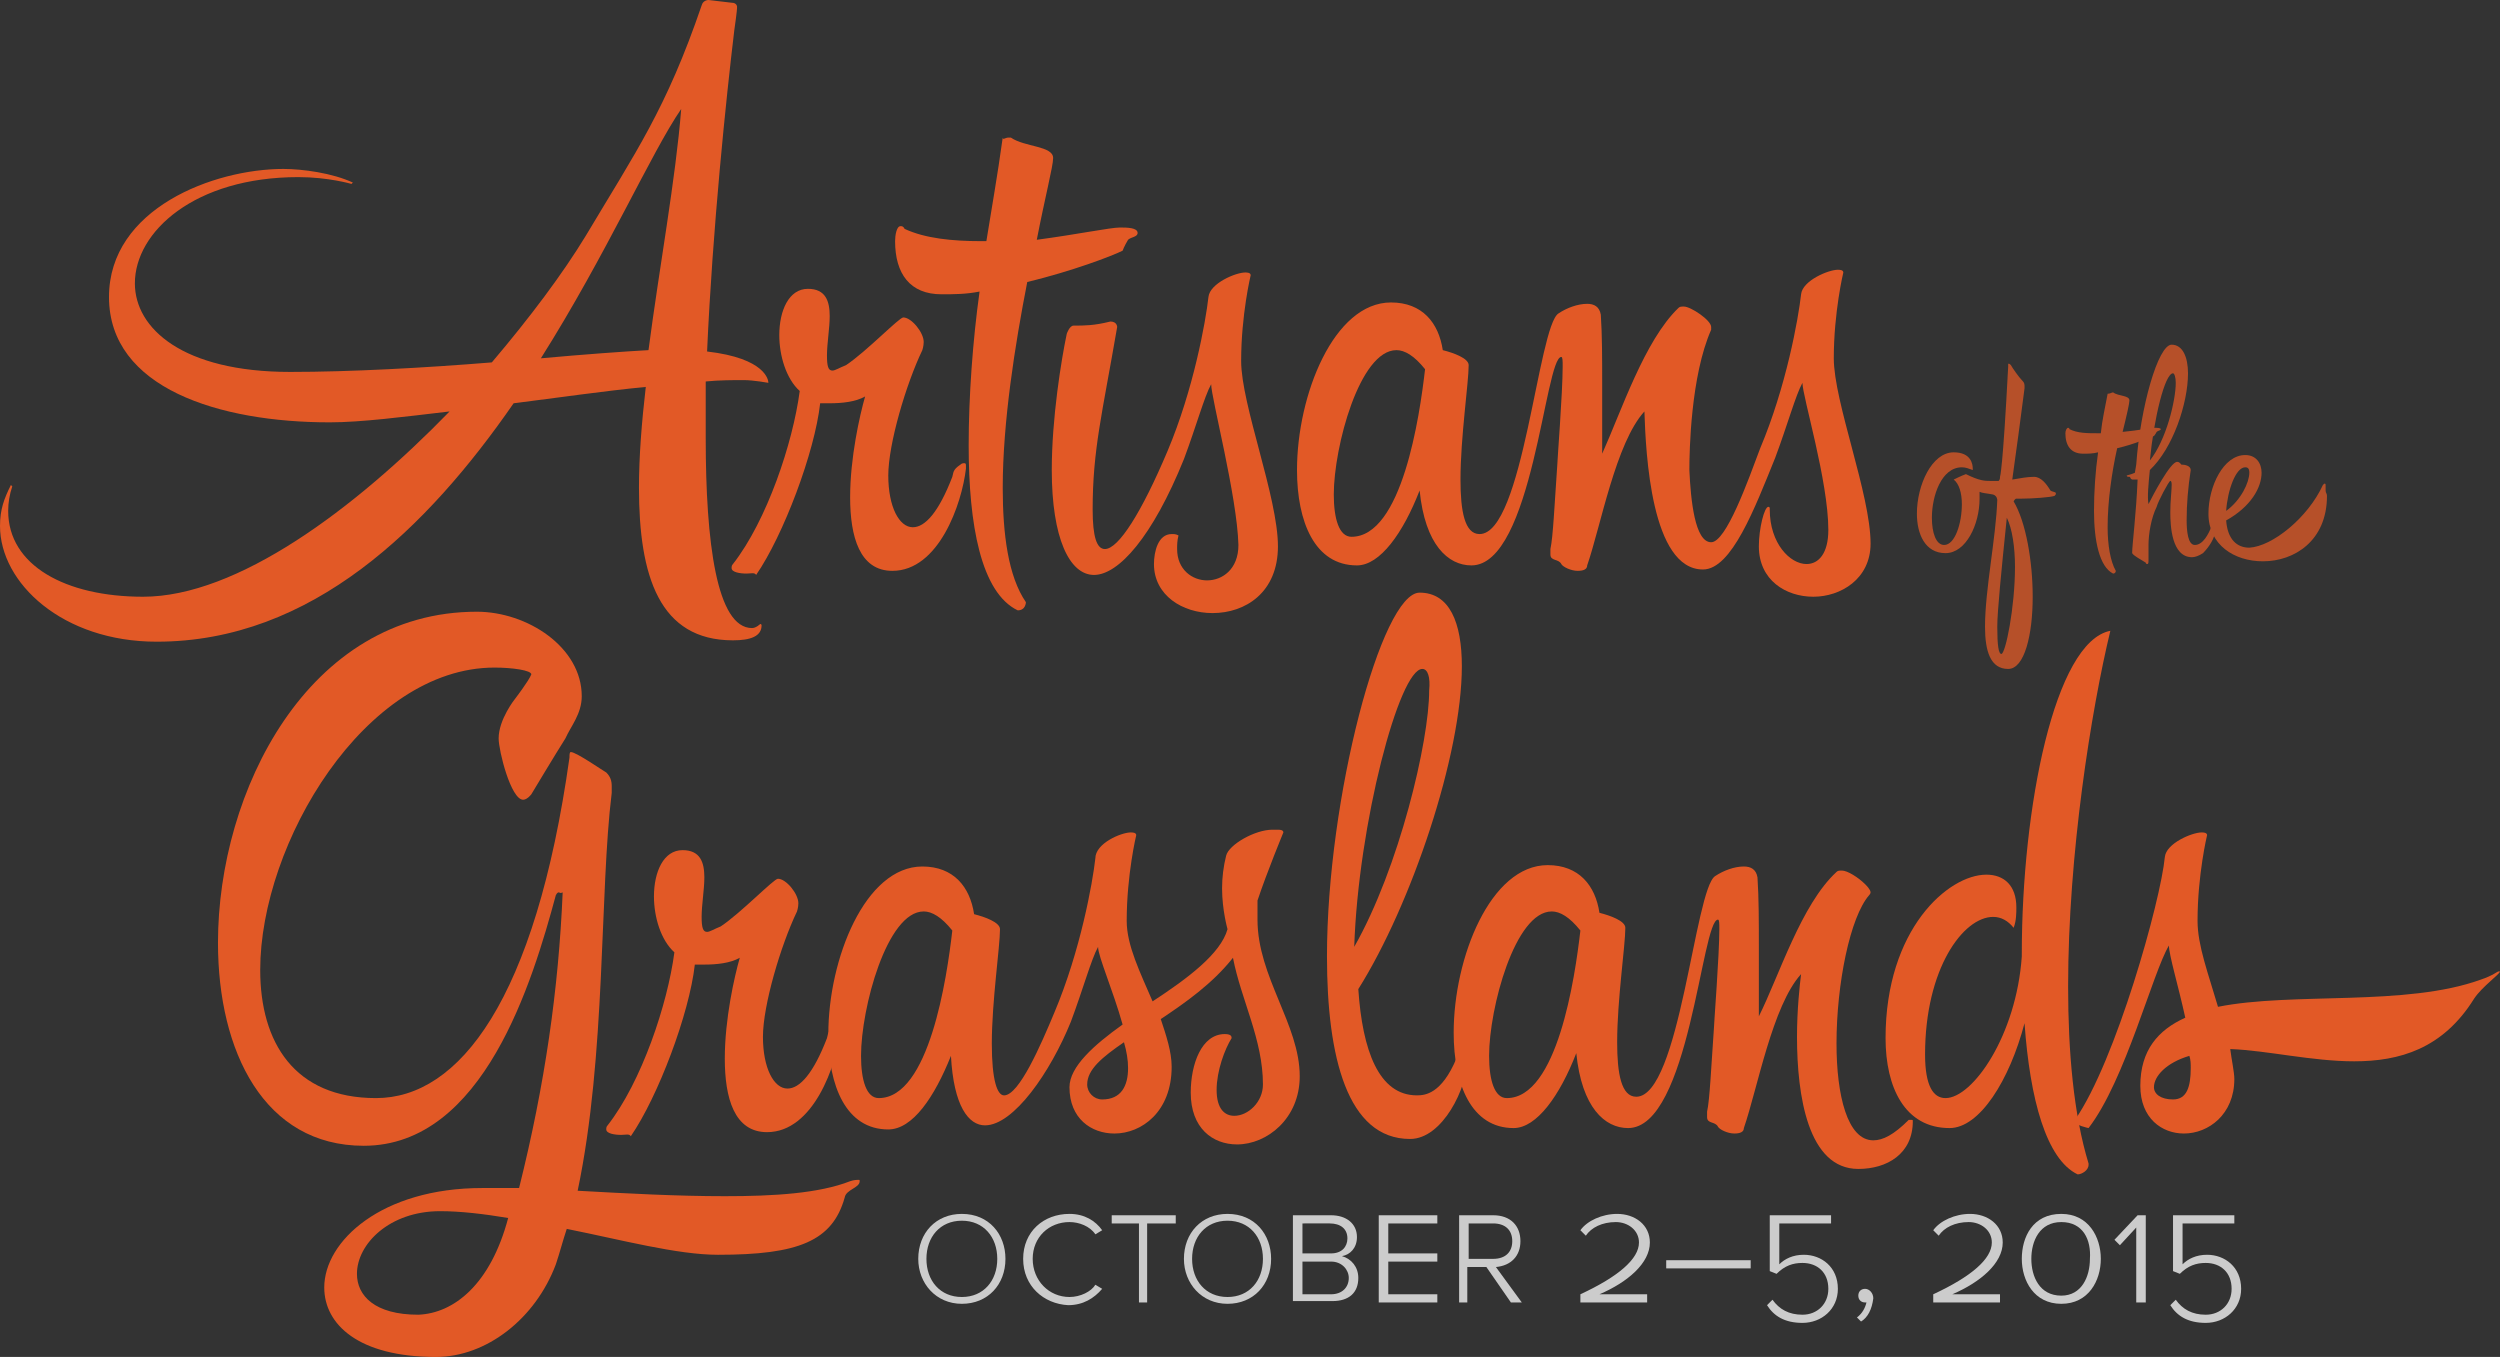 <?xml version="1.0" encoding="utf-8"?>
<!-- Generator: Adobe Illustrator 18.1.1, SVG Export Plug-In . SVG Version: 6.00 Build 0)  -->
<svg version="1.1" id="Layer_1" xmlns="http://www.w3.org/2000/svg" xmlns:xlink="http://www.w3.org/1999/xlink" x="0px" y="0px"
	 viewBox="358.4 399.8 183.5 99.6" enable-background="new 358.4 399.8 183.5 99.6" xml:space="preserve">
<rect x="358.4" y="399.8" width="183.5" height="99.6" fill="#333333" stroke="none"/>
<g opacity="0.75">
	<path fill="#FFFFFF" d="M425.8,492.2c0-1.9,1.3-3.3,3.2-3.3c2,0,3.2,1.5,3.2,3.3c0,1.9-1.3,3.3-3.2,3.3
		C427.1,495.5,425.8,494,425.8,492.2z M431.6,492.2c0-1.6-1-2.8-2.6-2.8c-1.6,0-2.6,1.2-2.6,2.8c0,1.6,1,2.8,2.6,2.8
		C430.6,495,431.6,493.8,431.6,492.2z"/>
	<path fill="#FFFFFF" d="M433.5,492.2c0-2,1.5-3.3,3.4-3.3c1.1,0,1.9,0.5,2.4,1.2l-0.5,0.3c-0.4-0.6-1.2-0.9-1.9-0.9
		c-1.5,0-2.7,1.1-2.7,2.7c0,1.6,1.2,2.8,2.7,2.8c0.8,0,1.6-0.4,1.9-0.9l0.5,0.3c-0.6,0.7-1.4,1.2-2.5,1.2
		C435,495.5,433.5,494.2,433.5,492.2z"/>
	<path fill="#FFFFFF" d="M442,495.4v-5.8h-2V489h4.7v0.6h-2.1v5.8H442z"/>
	<path fill="#FFFFFF" d="M445.3,492.2c0-1.9,1.3-3.3,3.2-3.3c2,0,3.2,1.5,3.2,3.3c0,1.9-1.3,3.3-3.2,3.3
		C446.6,495.5,445.3,494,445.3,492.2z M451.1,492.2c0-1.6-1-2.8-2.6-2.8c-1.6,0-2.6,1.2-2.6,2.8c0,1.6,1,2.8,2.6,2.8
		C450.1,495,451.1,493.8,451.1,492.2z"/>
	<path fill="#FFFFFF" d="M453.3,495.4V489h2.8c1.1,0,1.9,0.6,1.9,1.6c0,0.8-0.5,1.3-1.1,1.4c0.7,0.2,1.2,0.8,1.2,1.6
		c0,1.1-0.7,1.7-1.9,1.7H453.3z M457.3,490.7c0-0.7-0.5-1.1-1.3-1.1H454v2.2h2.1C456.9,491.8,457.3,491.3,457.3,490.7z M457.4,493.6
		c0-0.6-0.5-1.2-1.3-1.2H454v2.4h2.1C456.9,494.8,457.4,494.3,457.4,493.6z"/>
	<path fill="#FFFFFF" d="M459.6,495.4V489h4.3v0.6h-3.6v2.2h3.6v0.6h-3.6v2.4h3.6v0.6H459.6z"/>
	<path fill="#FFFFFF" d="M469.3,495.4l-1.8-2.6h-1.4v2.6h-0.6V489h2.5c1.3,0,2,0.8,2,1.9c0,1.1-0.7,1.8-1.8,1.9l1.9,2.6H469.3z
		 M469.4,490.9c0-0.8-0.5-1.3-1.4-1.3h-1.8v2.6h1.8C468.9,492.2,469.4,491.7,469.4,490.9z"/>
	<path fill="#FFFFFF" d="M474.4,495.4v-0.6c2.8-1.3,4.3-2.6,4.3-3.8c0-0.9-0.8-1.5-1.7-1.5c-1,0-1.8,0.4-2.2,1l-0.4-0.4
		c0.5-0.7,1.6-1.2,2.7-1.2c1.3,0,2.4,0.8,2.4,2.1c0,1.5-1.6,2.9-3.7,3.8h3.5v0.6H474.4z"/>
	<path fill="#FFFFFF" d="M480.7,492.9v-0.6h6.2v0.6H480.7z"/>
	<path fill="#FFFFFF" d="M488.1,495.6l0.4-0.4c0.5,0.7,1.2,1.1,2.2,1.1c1.1,0,1.9-0.8,1.9-1.9c0-1.2-0.8-1.9-1.9-1.9
		c-0.7,0-1.3,0.2-1.9,0.8l-0.5-0.2V489h4.5v0.6H489v3c0.4-0.4,1-0.7,1.8-0.7c1.3,0,2.5,0.9,2.5,2.5c0,1.5-1.2,2.5-2.6,2.5
		C489.4,496.9,488.6,496.4,488.1,495.6z"/>
	<path fill="#FFFFFF" d="M495,496.8l-0.3-0.3c0.4-0.3,0.6-0.7,0.7-1.1c0,0-0.1,0-0.1,0c-0.3,0-0.5-0.2-0.5-0.5
		c0-0.3,0.2-0.5,0.5-0.5c0.3,0,0.6,0.3,0.6,0.7C495.8,495.9,495.5,496.5,495,496.8z"/>
	<path fill="#FFFFFF" d="M500.3,495.4v-0.6c2.8-1.3,4.3-2.6,4.3-3.8c0-0.9-0.8-1.5-1.7-1.5c-1,0-1.8,0.4-2.2,1l-0.4-0.4
		c0.5-0.7,1.6-1.2,2.7-1.2c1.3,0,2.4,0.8,2.4,2.1c0,1.5-1.6,2.9-3.7,3.8h3.5v0.6H500.3z"/>
	<path fill="#FFFFFF" d="M509.7,495.5c-2,0-2.9-1.7-2.9-3.3c0-1.6,0.8-3.3,2.9-3.3c2,0,2.9,1.7,2.9,3.3
		C512.6,493.8,511.7,495.5,509.7,495.5z M509.7,489.5c-1.6,0-2.2,1.4-2.2,2.7c0,1.3,0.6,2.7,2.2,2.7c1.5,0,2.1-1.4,2.1-2.7
		C511.9,490.8,511.3,489.5,509.7,489.5z"/>
	<path fill="#FFFFFF" d="M515.2,495.4v-5.5l-1.2,1.3l-0.4-0.4l1.7-1.8h0.6v6.4H515.2z"/>
	<path fill="#FFFFFF" d="M517.7,495.6l0.4-0.4c0.5,0.7,1.2,1.1,2.2,1.1c1.1,0,1.9-0.8,1.9-1.9c0-1.2-0.8-1.9-1.9-1.9
		c-0.7,0-1.3,0.2-1.9,0.8l-0.5-0.2V489h4.5v0.6h-3.8v3c0.4-0.4,1-0.7,1.8-0.7c1.3,0,2.5,0.9,2.5,2.5c0,1.5-1.2,2.5-2.6,2.5
		C519,496.9,518.2,496.4,517.7,495.6z"/>
</g>
<g>
	<path fill="#E25926" d="M384.2,413.3c0,0-1.7-0.5-3.9-0.5c-7.6,0-12,4-12,7.8c0,3.3,3.5,6.5,11.4,6.5c4.4,0,9.9-0.3,14.8-0.7
		c2.8-3.3,5.2-6.5,6.9-9.3c3.7-6.2,5.9-9.3,8.5-16.9c0.1-0.4,0.5-0.4,0.5-0.4l1.7,0.2c0.4,0,0.4,0.3,0.4,0.3c0,0.1,0,0.3-0.2,1.7
		c-0.6,5-1.6,14.6-2,23.6c4.3,0.5,4.5,2.1,4.5,2.3c0,0-1.1-0.2-1.8-0.2c-0.8,0-1.8,0-2.8,0.1c0,1.5,0,2.9,0,4.2
		c0,7.6,0.8,13.9,3.4,13.9c0.3,0,0.6-0.3,0.6-0.3s0.1,0,0.1,0.1c0,0.8-0.8,1.1-2.1,1.1c-5.4,0-6.9-4.7-6.9-11.2
		c0-2.3,0.2-4.8,0.5-7.4c-3.1,0.3-6.5,0.8-9.7,1.2c-6.3,9.1-14.8,17.5-26.2,17.5c-6.9,0-11.5-4.3-11.5-8.5c0-1.2,0.3-2,0.8-3
		c0,0,0.1,0.1,0.1,0.1c-0.2,0.6-0.3,1.2-0.3,1.8c0,4,4.2,6.3,9.9,6.3c6.9,0,15.5-6.4,22.5-13.6c-3.4,0.4-6.5,0.8-8.8,0.8
		c-8.1,0-16.2-2.5-16.2-9.2c0-6.5,7.7-9.4,12.8-9.4c1.4,0,3.6,0.3,5.1,1L384.2,413.3z M398.1,426.1c3.3-0.3,6.1-0.5,7.9-0.6
		c0.8-6.1,2-12.6,2.4-17.7C406.2,411,402.9,418.5,398.1,426.1z"/>
	<path fill="#E25926" d="M413.2,441.9c-0.5,0-1.1-0.1-1.1-0.4c0-0.1,0-0.2,0.1-0.3c2.5-3.2,4.4-8.9,4.9-12.7c-1-0.9-1.5-2.6-1.5-4.1
		c0-1.8,0.7-3.4,2.1-3.4c1.3,0,1.6,0.9,1.6,2c0,0.9-0.2,2-0.2,2.9c0,0.8,0.1,1.1,0.4,1.1c0.2,0,0.5-0.2,1-0.4c1.5-1,3.9-3.5,4.2-3.5
		c0.6,0,1.5,1.1,1.5,1.8c0,0.3-0.1,0.6-0.1,0.6c-1.2,2.5-2.5,6.9-2.5,9.2c0,2.3,0.8,3.8,1.8,3.8c0.9,0,1.9-1.1,2.9-3.7
		c0.1-0.3,0-0.5,0.6-0.9c0.1-0.1,0.2-0.1,0.3-0.1c0.1,0,0.1,0.1,0.1,0.2s0,0.2,0,0.2c-0.3,2.6-2,7.5-5.4,7.5c-2.4,0-3.1-2.5-3.1-5.4
		s0.7-6,1.1-7.4c-0.7,0.4-1.7,0.5-2.6,0.5c-0.2,0-0.5,0-0.7,0c-0.4,3.6-2.7,9.7-4.7,12.6C413.8,441.8,413.5,441.9,413.2,441.9z"/>
	<path fill="#E25926" d="M432.4,409.9c0,0,0.1,0,0.2,0c1,0.7,3.1,0.6,3.1,1.5c0,0.6-0.6,2.9-1.2,6c3-0.4,5.4-0.9,6.1-0.9
		c0.5,0,1.3,0,1.3,0.4c0,0.3-0.5,0.3-0.7,0.5c-0.3,0.5-0.4,0.8-0.4,0.8c-0.8,0.4-3.7,1.5-7,2.3c-0.9,4.6-1.8,10.3-1.8,15.1
		c0,3.4,0.4,6.5,1.7,8.4c0,0,0,0.6-0.6,0.6c-2.7-1.3-3.6-6.3-3.6-12.1c0-3.6,0.3-7.7,0.8-11.3c-1,0.2-1.9,0.2-2.8,0.2
		c-2.3,0-3.4-1.5-3.4-3.9c0-0.4,0.1-1.1,0.4-1.1c0.1,0,0.2,0,0.3,0.2c1.5,0.7,3.5,0.9,5.6,0.9h0.4c0.4-2.5,0.8-4.7,1.2-7.6
		C432,410.1,432.2,409.9,432.4,409.9z"/>
	<path fill="#E25926" d="M447.3,428c-0.5,0.9-1.1,3.1-2,5.5c-2.3,5.7-4.8,8.5-6.6,8.5s-3.1-2.7-3.1-7.7c0-3.8,0.7-8.1,1.1-10
		c0,0,0.2-0.6,0.5-0.6c0.8,0,1.5,0,2.7-0.3c0.5,0,0.5,0.4,0.5,0.4c-1.1,6.4-1.8,9-1.8,13.4c0,2,0.3,2.9,0.9,2.9c1,0,2.7-2.7,4.6-7.2
		c1.9-4.5,2.8-9.5,3-11.3c0.1-1,2-1.8,2.7-1.8c0.1,0,0.4,0,0.4,0.2c0,0-0.7,2.9-0.7,6.3c0,3.2,2.7,10,2.7,13.6
		c0,3.4-2.4,4.9-4.8,4.9c-2.2,0-4.3-1.3-4.3-3.6c0-0.9,0.3-2.2,1.3-2.2c0.2,0,0.3,0,0.5,0.1c-0.1,0.4-0.1,0.7-0.1,1
		c0,1.5,1.1,2.3,2.2,2.3s2.3-0.8,2.3-2.6C449.2,436.2,447.3,429,447.3,428z"/>
	<path fill="#E25926" d="M484,439.6c1.1,0,2.7-4.5,3.6-6.9c1.9-4.5,2.8-9.5,3-11.3c0.1-1,2-1.8,2.7-1.8c0.1,0,0.4,0,0.4,0.2
		c0,0-0.7,2.9-0.7,6.3c0,3.2,2.7,10,2.7,13.6c0,2.6-2.2,3.9-4.2,3.9c-2,0-4-1.2-4-3.7c0-1.3,0.4-2.9,0.7-2.9c0,0,0.1,0,0.1,0.1v0.1
		c0,2.5,1.5,4,2.7,4c0.9,0,1.6-0.8,1.6-2.5c0-3.6-1.9-9.8-1.9-10.8c-0.5,0.9-1.1,3.1-2,5.5c-1.5,3.7-3.2,8.2-5.3,8.2
		c-3.8,0-4.2-8.5-4.3-11.6c-2.1,2.3-3.2,8.4-4.2,11.3c0,0.3-0.3,0.4-0.7,0.4c-0.5,0-1.1-0.3-1.2-0.5c-0.2-0.4-0.8-0.2-0.8-0.7
		c0-0.1,0-0.3,0-0.4c0.2-0.9,0.3-3.3,0.5-6.1c0-0.3,0.4-5.4,0.4-7.3c0-0.4,0-0.7-0.1-0.7c-1.2,0-2.1,15.3-6.6,15.3
		c-1.7,0-3.4-1.5-3.8-5.5c-1.2,3.1-2.9,5.5-4.6,5.5c-3.1,0-4.4-3.2-4.4-7c0-5.5,2.7-12.3,6.9-12.3c2.3,0,3.5,1.5,3.8,3.5
		c0.8,0.2,1.9,0.6,1.9,1.1c0,1.3-0.6,5.3-0.6,8.4c0,2.3,0.3,4,1.4,4c3.2,0,4.3-15.3,5.8-16.2c0.6-0.4,1.4-0.7,2.1-0.7
		c0.5,0,0.9,0.2,1,0.8c0.1,1.5,0.1,3.3,0.1,5c0,2.1,0,4.1,0,5.2c1.4-3.1,3.1-8.3,5.6-10.7c0.1-0.1,0.2-0.1,0.4-0.1c0.5,0,2,1,2,1.5
		c0,0.1,0,0.1,0,0.2c-1.5,3.4-1.6,8.9-1.6,10.3C482.5,436.5,482.8,439.6,484,439.6z M463,426.9c-0.8-1-1.5-1.4-2.1-1.4
		c-2.7,0-4.6,7.1-4.6,10.6c0,1.8,0.4,3.1,1.3,3.1C461.3,439.2,462.6,430.4,463,426.9z"/>
</g>
<g opacity="0.75">
	<path fill="#E25926" d="M504.5,435.1c0.2,0,0.4,0,0.6,0c0.1-0.1,0.1-0.2,0.1-0.3c0,0,0.2-0.4,0.6-8.1c0-0.1,0-0.2,0-0.2
		c0.1,0,0.1,0,0.2,0.1c0.1,0.2,0.6,0.9,0.8,1.1c0.1,0.1,0.2,0.2,0.2,0.4c0,0.1,0,0.1,0,0.2c-0.3,2.3-0.6,4.6-0.9,6.7
		c0.6-0.1,1.1-0.2,1.6-0.2c0.5,0,0.9,0.5,1.2,1c0.1,0.1,0.4,0.1,0.4,0.2c0,0.1,0,0.1-0.1,0.2c-0.3,0.1-1.6,0.2-2.4,0.2
		c-0.2,0-0.3,0-0.4,0c-0.1,0-0.2,0.2-0.2,0.2c0.9,1.5,1.4,4.4,1.4,7c0,2.8-0.6,5.3-1.8,5.3c-1.3,0-1.7-1.3-1.7-3.1
		c0-2.7,0.8-6.5,0.9-9.3c0,0,0-0.3-0.3-0.4c-0.5-0.1-0.8-0.1-1-0.2c0,0.2,0,0.3,0,0.5c0,1.9-1,4-2.5,4c-1.5,0-2.1-1.4-2.1-2.9
		c0-2.1,1.1-4.5,2.7-4.5c1.3,0,1.4,0.9,1.4,1.2v0.1c-0.3-0.1-0.5-0.2-0.8-0.2c-1.5,0-2.2,2.1-2.2,3.7c0,1.1,0.3,2,0.9,2
		c0.8,0,1.3-1.6,1.3-3c0-0.8-0.2-1.5-0.6-1.8c0,0,0.6-0.3,0.9-0.4C503.7,435.1,504.1,435.1,504.5,435.1z M505.7,437.8
		c-0.4,3.9-0.7,6.9-0.7,8c0,1.4,0.1,2,0.3,2c0.3,0,1-3.4,1-6.4C506.3,440,506.1,438.6,505.7,437.8z"/>
	<path fill="#E25926" d="M513.5,428.6C513.5,428.6,513.5,428.6,513.5,428.6c0.4,0.3,1.2,0.2,1.2,0.6c0,0.2-0.2,1.1-0.5,2.3
		c1.1-0.1,2.1-0.3,2.3-0.3c0.2,0,0.5,0,0.5,0.1c0,0.1-0.2,0.1-0.3,0.2c-0.1,0.2-0.2,0.3-0.2,0.3c-0.3,0.1-1.4,0.6-2.7,0.9
		c-0.4,1.8-0.7,3.9-0.7,5.8c0,1.3,0.2,2.5,0.6,3.2c0,0,0,0.2-0.2,0.2c-1-0.5-1.4-2.4-1.4-4.6c0-1.4,0.1-2.9,0.3-4.3
		c-0.4,0.1-0.7,0.1-1.1,0.1c-0.9,0-1.3-0.6-1.3-1.5c0-0.2,0.1-0.4,0.2-0.4c0,0,0.1,0,0.1,0.1c0.6,0.3,1.3,0.3,2.1,0.3h0.2
		c0.1-1,0.3-1.8,0.5-2.9C513.3,428.7,513.4,428.6,513.5,428.6z"/>
	<path fill="#E25926" d="M516.1,436.8C516.1,436.8,516.1,436.8,516.1,436.8c0.3-0.6,1.6-3.1,2.1-3.1c0.2,0,0.3,0.2,0.3,0.2
		c0.3,0,0.7,0.1,0.7,0.4c-0.2,1.3-0.3,2.5-0.3,3.7c0,0.8,0.1,1.8,0.6,1.8c0.6,0,1-0.8,1.2-1.3c0,0,0-0.1,0.1-0.1
		c0.1,0,0.2,0.2,0.2,0.3c0,0.6-0.5,1.3-0.9,1.7c-0.3,0.2-0.6,0.3-0.8,0.3c-1.5,0-1.6-2.3-1.6-3.3c0-0.8,0.1-1.6,0.1-2
		c0-0.1,0-0.3-0.1-0.3c-0.1,0-0.9,1.5-1,1.9c-0.4,0.8-0.6,2-0.6,2.8c0,0.6,0,1.1,0,1.1c0,0.2,0,0.3-0.1,0.3c0,0-0.1,0-0.1-0.1
		c-0.3-0.2-0.9-0.5-1-0.7c0-0.6,0.3-2.9,0.4-5.4H515c-0.1,0-0.1,0-0.1,0c-0.2-0.1-0.1-0.2-0.2-0.2c-0.1,0-0.2,0-0.2-0.1
		c0,0,0.4-0.1,0.6-0.2l0.1-0.6c0.3-4.2,1.6-8.8,2.6-8.8c0.8,0,1.2,0.9,1.2,2.1c0,2.2-1.1,5.5-2.8,7.1
		C516.1,435.3,516,436.3,516.1,436.8C516,436.8,516,436.8,516.1,436.8z M517.9,427.2c-0.6,0-1.4,3.3-1.7,6.4
		c1.2-1.5,1.9-4.4,1.9-5.7C518.1,427.5,518,427.2,517.9,427.2z"/>
	<path fill="#E25926" d="M528.9,435.4c0,0,0.1-0.1,0.1-0.1c0.1,0,0.1,0,0.1,0.2c0,0.1,0,0.2,0,0.3c0,0.2,0.1,0.2,0.1,0.4v0
		c0,3.3-2.4,4.8-4.7,4.8c-2.1,0-4-1.2-4-3.5c0-2,1.1-4.3,2.7-4.3c0.8,0,1.2,0.6,1.2,1.3c0,1.1-0.8,2.5-2.6,3.5c0.1,1.4,0.8,2,1.7,2
		C525.2,439.9,527.8,437.8,528.9,435.4z M523.2,434.1c-0.7,0-1.3,1.7-1.4,3.2c1.1-0.8,1.7-2.1,1.7-2.8
		C523.5,434.2,523.4,434.1,523.2,434.1z"/>
</g>
<g>
	<path fill="#E25926" d="M399.4,465.3c0,0-0.1,0-0.2,0.2c-1.7,6.3-5.3,18.4-14.1,18.4c-7.3,0-10.7-6.9-10.7-14.9
		c0-11.1,6.6-24.3,19-24.3c3.7,0,7.7,2.6,7.7,6.2c0,1.3-0.8,2.2-1.2,3.1c-0.7,1.1-2.5,4.1-2.5,4.1s-0.3,0.4-0.6,0.4
		c-0.9,0-1.8-3.6-1.8-4.5c0-1.4,1.2-2.9,1.2-2.9s1-1.3,1.2-1.8c0-0.3-1.4-0.5-2.7-0.5c-9.5,0-17.2,12.9-17.2,22.2
		c0,5.3,2.5,9.4,8.5,9.4c6.1,0,11.7-7.2,14.2-25c0-0.2,0-0.4,0.1-0.4c0.4,0,2.4,1.4,2.6,1.5c0.3,0.3,0.4,0.6,0.4,1
		c0,0.1,0,0.3,0,0.5c-0.9,7.3-0.4,19.2-2.5,29.2c3.6,0.2,7.3,0.4,10.8,0.4c3.6,0,6.9-0.2,9.2-1.1c0.3-0.1,0.5-0.1,0.6-0.1
		c0.1,0,0.1,0,0.1,0.1c0,0.5-1,0.6-1.1,1.2c-0.9,3.2-3.4,4.2-9.3,4.2c-3,0-7.1-1.1-11.1-1.9c-0.3,0.9-0.5,1.7-0.8,2.6
		c-1.5,4-5.1,6.8-8.8,6.8c-5.7,0-8.2-2.4-8.2-5.1c0-3.4,4.2-7.3,11.6-7.3c0.9,0,1.8,0,2.7,0c1.9-7.6,2.9-14.6,3.2-21.7
		C399.5,465.4,399.5,465.3,399.4,465.3z M395.7,489.2c-1.8-0.3-3.5-0.5-5-0.5c-3.7,0-6.1,2.4-6.1,4.6c0,1.6,1.3,3,4.5,3
		C391.7,496.2,394.4,494.1,395.7,489.2z"/>
	<path fill="#E25926" d="M404,483.1c-0.5,0-1.1-0.1-1.1-0.4c0-0.1,0-0.2,0.1-0.3c2.5-3.2,4.4-8.9,4.9-12.7c-1-0.9-1.5-2.6-1.5-4.1
		c0-1.8,0.7-3.4,2.1-3.4c1.3,0,1.6,0.9,1.6,2c0,0.9-0.2,2-0.2,2.9c0,0.8,0.1,1.1,0.4,1.1c0.2,0,0.5-0.2,1-0.4c1.5-1,3.9-3.5,4.2-3.5
		c0.6,0,1.5,1.1,1.5,1.8c0,0.3-0.1,0.6-0.1,0.6c-1.2,2.5-2.5,6.9-2.5,9.2c0,2.3,0.8,3.8,1.8,3.8c0.9,0,1.9-1.1,2.9-3.7
		c0.1-0.3,0-0.5,0.6-0.9c0.1-0.1,0.2-0.1,0.3-0.1c0.1,0,0.1,0.1,0.1,0.2c0,0.1,0,0.2,0,0.2c-0.3,2.6-2,7.5-5.4,7.5
		c-2.4,0-3.1-2.5-3.1-5.4s0.7-6,1.1-7.4c-0.7,0.4-1.7,0.5-2.6,0.5c-0.2,0-0.5,0-0.7,0c-0.4,3.6-2.7,9.7-4.7,12.6
		C404.6,483,404.3,483.1,404,483.1z"/>
	<path fill="#E25926" d="M441.4,460.9c0.1,0,0.4,0,0.4,0.2c0,0-0.7,2.9-0.7,6.3c0,1.8,1,3.8,1.9,5.9c2.6-1.7,5-3.5,5.5-5.3
		c0,0-0.4-1.4-0.4-3c0-0.8,0.1-1.6,0.3-2.4c0.2-0.8,2.1-1.9,3.4-1.9c0.1,0,0.2,0,0.4,0c0.1,0,0.4,0,0.4,0.2c0,0-1.2,2.9-1.9,5
		c0,0.4,0,0.9,0,1.4c0,4.2,3.1,7.7,3.1,11.5c0,3.1-2.4,5-4.6,5c-1.8,0-3.4-1.2-3.4-3.8c0-2.1,0.8-4.3,2.5-4.3c0.5,0,0.5,0.2,0.5,0.3
		c-0.5,0.8-1.1,2.4-1.1,3.8s0.6,1.9,1.3,1.9c1,0,2.1-1,2.1-2.3c0-3.3-1.6-6.2-2.2-9.3c-1.5,1.9-3.5,3.3-5.3,4.5
		c0.4,1.2,0.8,2.4,0.8,3.5c0,3.3-2.2,4.9-4.2,4.9c-1.7,0-3.3-1.1-3.3-3.4c0-1.5,1.8-3.1,3.9-4.6c-0.7-2.5-1.8-5-1.8-5.7
		c-0.5,0.9-1.1,3.1-2,5.5c-1.5,3.7-4.2,7.6-6.3,7.6c-1.2,0-2.3-1.4-2.5-5.1c-1.2,3-2.8,5.4-4.6,5.4c-3.1,0-4.4-3.2-4.4-7
		c0-5.5,2.7-12.3,6.9-12.3c2.3,0,3.5,1.5,3.8,3.5c0.8,0.2,1.9,0.6,1.9,1.1c0,1.3-0.6,5.3-0.6,8.4c0,2.7,0.4,3.8,0.9,3.8
		c1.1,0,2.7-3.7,3.7-6.1c1.9-4.5,2.8-9.5,3-11.3C438.8,461.7,440.7,460.9,441.4,460.9z M428.3,468.1c-0.8-1-1.5-1.4-2.1-1.4
		c-2.7,0-4.6,7.1-4.6,10.6c0,1.8,0.4,3.1,1.3,3.1C426.6,480.4,427.9,471.6,428.3,468.1z M439.3,480.5c1.4,0,1.9-1,1.9-2.3
		c0-0.6-0.1-1.2-0.3-1.9c-1.6,1.1-2.7,2-2.7,3.1C438.2,480,438.7,480.5,439.3,480.5z"/>
	<path fill="#E25926" d="M465.3,477.5c0.2-0.4,0.3-0.5,0.4-0.5c0.1,0,0.1,0.2,0.1,0.3v0.1c0,0.1,0.3,0.2,0.3,0.2
		c0,2-1.8,5.8-4.2,5.8c-4.6,0-6.1-6-6.1-13.4c0-11.6,4-26.7,6.8-26.7c2.2,0,3.1,2.2,3.1,5.4c0,6.5-3.7,17.5-7.6,23.7
		c0.3,4.5,1.5,7.8,4.3,7.8C463,480.2,464.2,480.1,465.3,477.5z M462.8,448.9c-1.7,0-4.7,11.4-5,20.4c3.3-5.8,5.5-15.1,5.5-18.8
		C463.4,449.5,463.2,448.9,462.8,448.9z"/>
	<path fill="#E25926" d="M493.2,463.8c0.1-0.1,0.2-0.1,0.4-0.1c0.4,0,1.2,0.5,1.7,1c0.1,0.1,0.4,0.4,0.4,0.6c0,0,0,0.1-0.1,0.2
		c-1.4,1.6-2.4,6.5-2.4,10.9c0,3.8,0.8,7.1,2.7,7.1c0.7,0,1.5-0.4,2.6-1.5c0,0,0.1,0,0.2,0c0.1,0,0.1,0,0.1,0.1c0,2.4-1.9,3.5-4,3.5
		c-3.7,0-4.5-5.4-4.5-9.7c0-2,0.2-3.8,0.3-4.6c-2.1,2.3-3.2,8.4-4.2,11.3c0,0.3-0.3,0.4-0.7,0.4c-0.5,0-1.1-0.3-1.2-0.5
		c-0.2-0.4-0.8-0.2-0.8-0.7c0-0.1,0-0.3,0-0.4c0.2-0.9,0.3-3.3,0.5-6.1c0-0.3,0.4-5.4,0.4-7.3c0-0.4,0-0.7-0.1-0.7
		c-1.2,0-2.1,15.3-6.6,15.3c-1.7,0-3.4-1.5-3.8-5.5c-1.2,3.1-2.9,5.5-4.6,5.5c-3.1,0-4.4-3.2-4.4-7c0-5.5,2.7-12.3,6.9-12.3
		c2.3,0,3.5,1.5,3.8,3.5c0.8,0.2,1.9,0.6,1.9,1.1c0,1.3-0.6,5.3-0.6,8.4c0,2.3,0.3,4,1.4,4c3.2,0,4.3-15.3,5.8-16.2
		c0.6-0.4,1.4-0.7,2.1-0.7c0.5,0,0.9,0.2,1,0.8c0.1,1.5,0.1,3.3,0.1,5c0,2.1,0,4.1,0,5.2C489,471.4,490.6,466.2,493.2,463.8z
		 M474.4,468.1c-0.8-1-1.5-1.4-2.1-1.4c-2.7,0-4.6,7.1-4.6,10.6c0,1.8,0.4,3.1,1.3,3.1C472.7,480.4,474,471.6,474.4,468.1z"/>
	<path fill="#E25926" d="M510.2,472.2c0,4.8,0.4,9.4,1.5,13v0.1c0,0.4-0.5,0.7-0.8,0.7c-2.3-1.1-3.5-5.5-3.9-11.1
		c-1.1,4.2-3.3,7.7-5.5,7.7c-3.3,0-4.7-3-4.7-6.6c0-8,4.6-12,7.4-12c1.3,0,2.2,0.8,2.2,2.4c0,0.4,0,1-0.2,1.5
		c-0.4-0.5-0.9-0.8-1.5-0.8c-2.2,0-5,3.8-5,10.1c0,2.3,0.6,3.2,1.5,3.2c2,0,5.2-4.6,5.6-10.4v-0.2c0-10.7,2.4-22.9,6.5-23.7
		C511.9,451.9,510.2,462.5,510.2,472.2z"/>
	<path fill="#E25926" d="M511.7,482.6c0,0-1-0.2-1-0.5c0,0,0-0.1,0-0.1c3-4.3,6.3-16.1,6.6-19.3c0.1-1,2-1.8,2.7-1.8
		c0.1,0,0.4,0,0.4,0.2c0,0-0.7,2.9-0.7,6.3c0,1.8,0.8,3.9,1.5,6.3c5.5-1.1,13.8,0,19.3-2c0.9-0.3,1.2-0.6,1.3-0.6c0,0,0.1,0,0.1,0
		c0,0.2-1.3,1.1-1.9,2c-2.3,3.7-5.5,4.6-8.8,4.6c-3.1,0-6.4-0.8-9.1-0.9c0.1,0.8,0.3,1.7,0.3,2.2c0,2.6-1.9,4-3.7,4
		c-1.6,0-3.2-1.1-3.2-3.5c0-2.6,1.3-4.1,3.3-5c-0.5-2.3-1.2-4.6-1.2-5.3C516.4,471.2,514.4,479.1,511.7,482.6z M517.9,480.5
		c1,0,1.3-0.9,1.3-2.3c0-0.3,0-0.6-0.1-0.9c-1.7,0.5-2.6,1.5-2.6,2.3C516.5,480.1,517,480.5,517.9,480.5z"/>
</g>
</svg>
